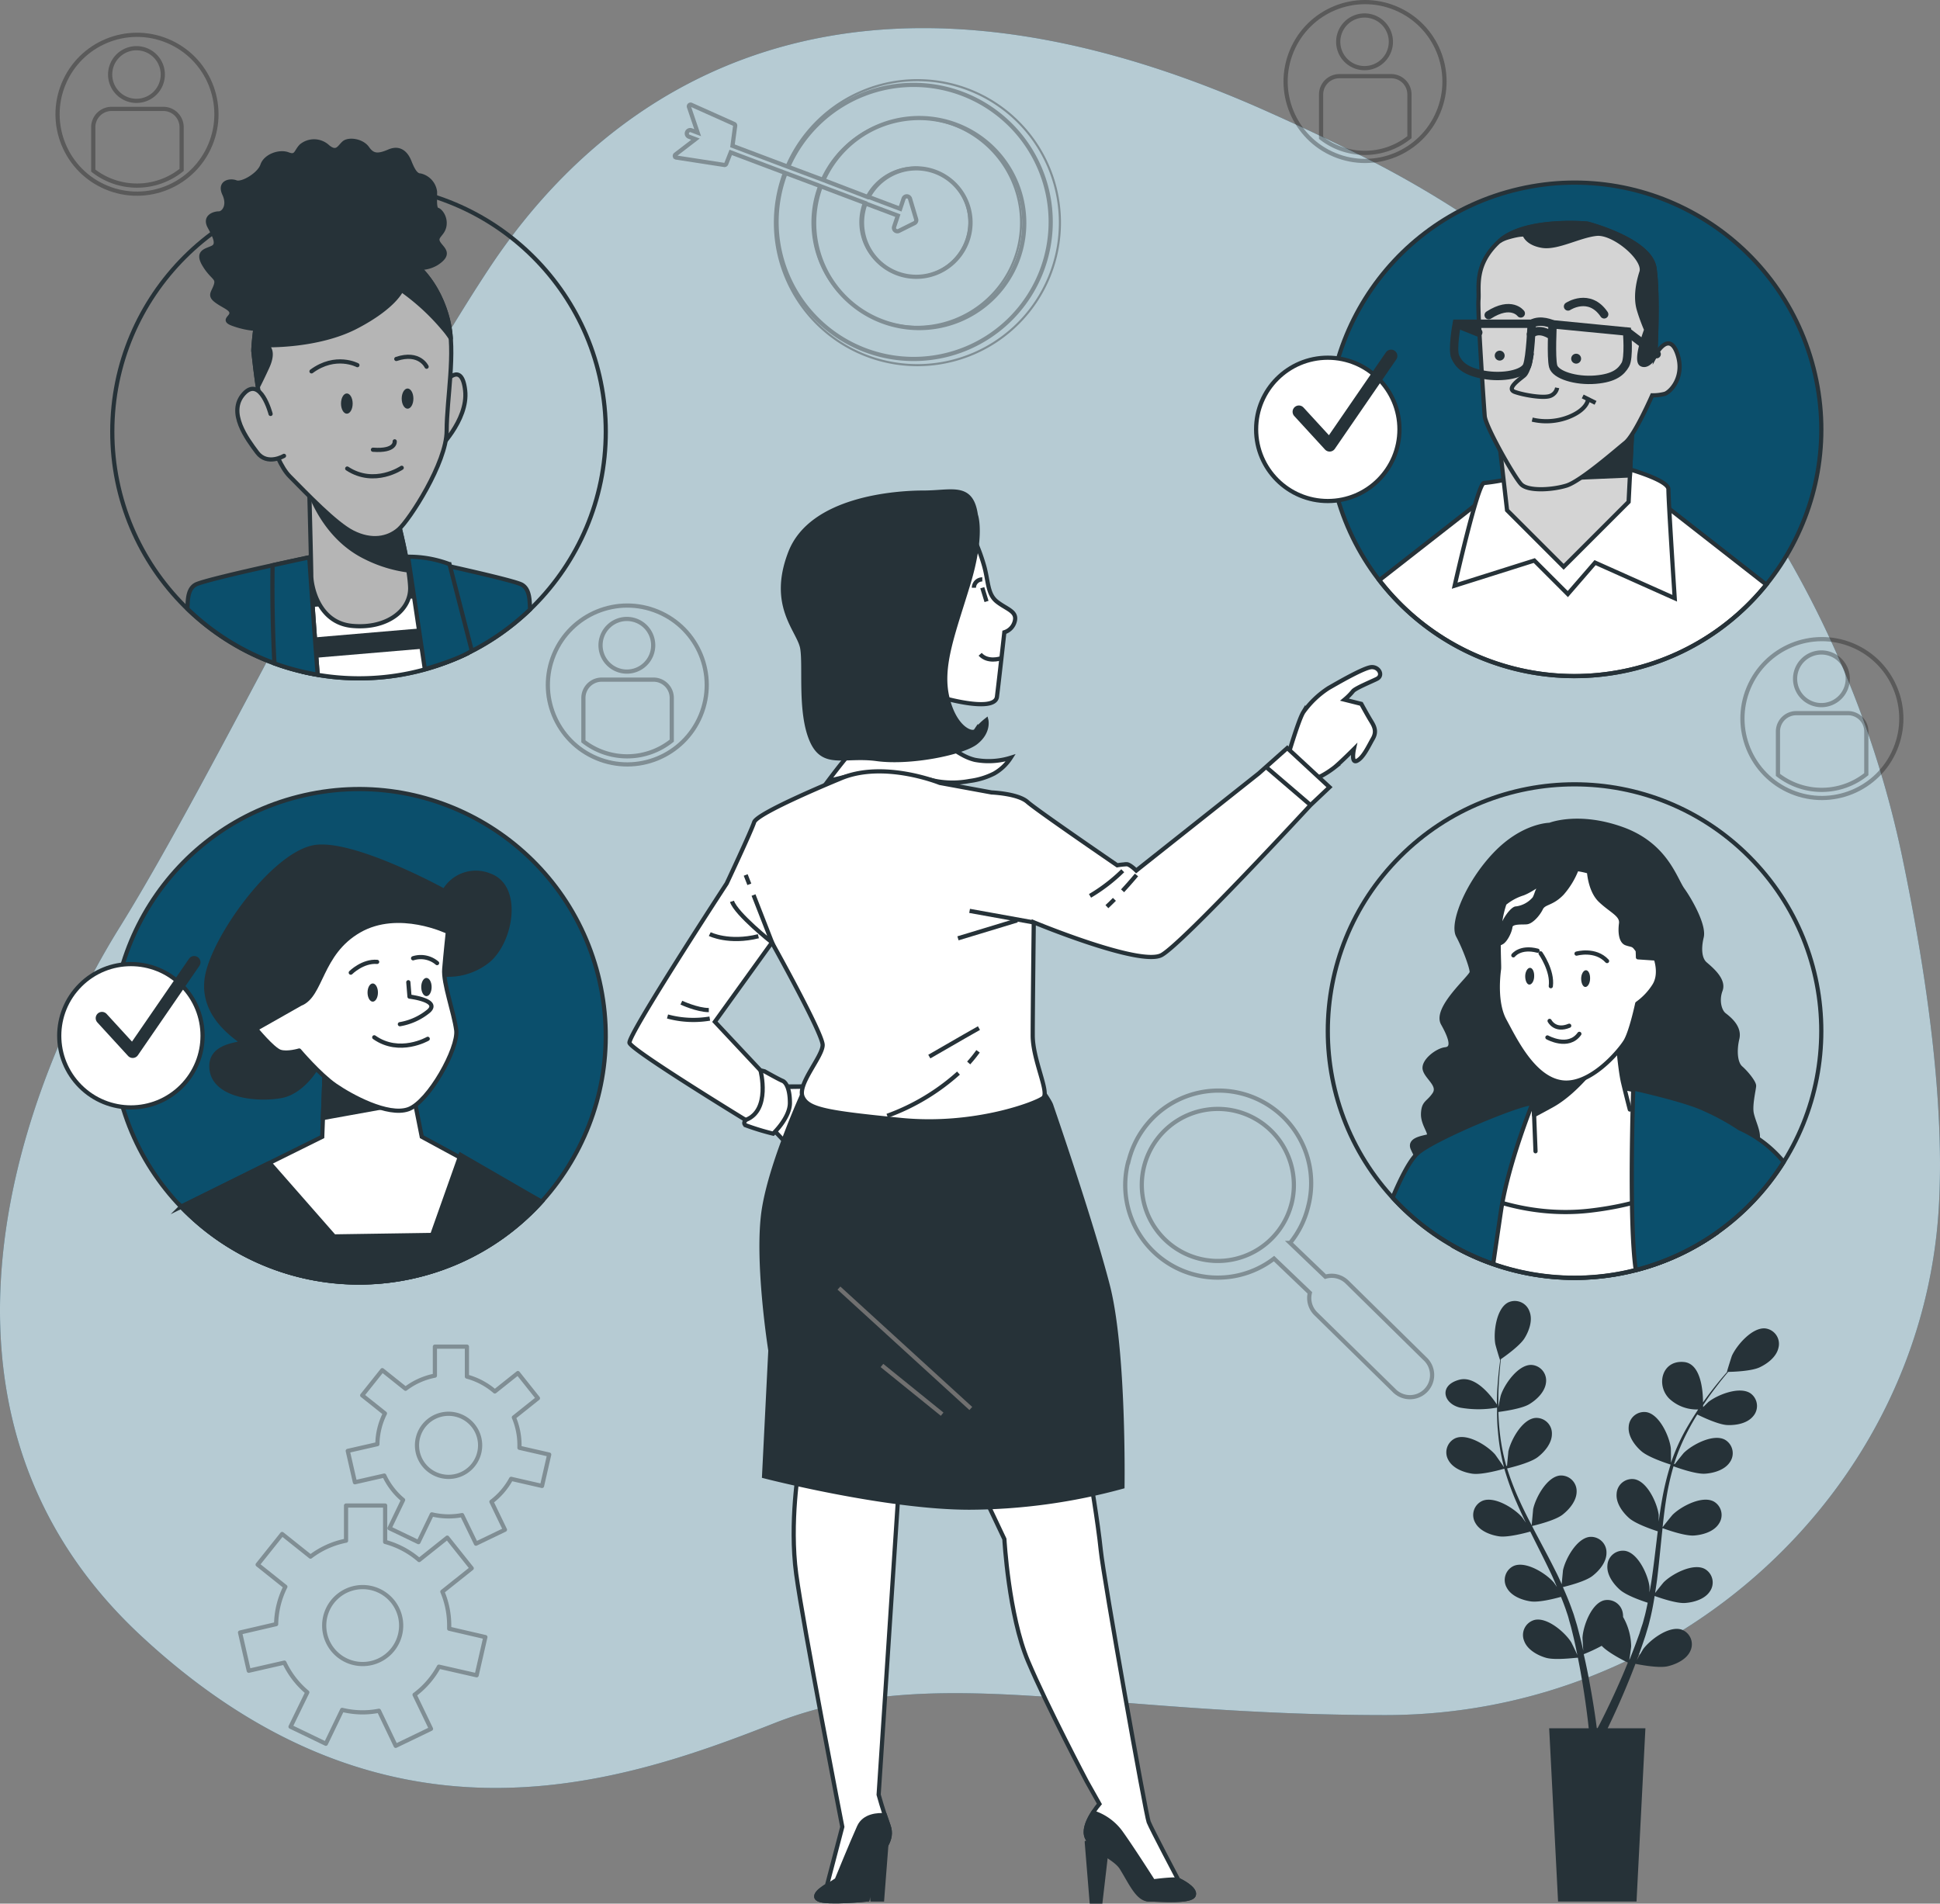 <?xml version="1.0" encoding="UTF-8" standalone="no"?>
<svg
   viewBox="0 0 462.853 454.256"
   version="1.1"
   id="svg292"
   sodipodi:docname="Selecting team-bro.svg"
   width="462.853"
   height="454.256"
   inkscape:version="1.1 (c68e22c387, 2021-05-23)"
   xmlns:inkscape="http://www.inkscape.org/namespaces/inkscape"
   xmlns:sodipodi="http://sodipodi.sourceforge.net/DTD/sodipodi-0.dtd"
   xmlns="http://www.w3.org/2000/svg"
   xmlns:svg="http://www.w3.org/2000/svg">
  <rect x="0" y="0" width="462.853" height="454.256" fill="#808080" stroke="none"/>
  <defs
     id="defs296" />
  <sodipodi:namedview
     id="namedview294"
     pagecolor="#ffffff"
     bordercolor="#666666"
     borderopacity="1.0"
     inkscape:pageshadow="2"
     inkscape:pageopacity="0.0"
     inkscape:pagecheckerboard="0"
     showgrid="false"
     inkscape:zoom="1.244"
     inkscape:cx="231.51125"
     inkscape:cy="231.51125"
     inkscape:window-width="1368"
     inkscape:window-height="850"
     inkscape:window-x="-6"
     inkscape:window-y="-6"
     inkscape:window-maximized="1"
     inkscape:current-layer="svg292" />
  <g
     id="freepik--background-simple--inject-2"
     transform="translate(-18.44,-18.744)">
    <path
       d="M 472.44,224 A 242.59,242.59 0 0 0 342.44,55.53 Q 331.86,50.29 320,45 C 221,1 164,39 135,83 106,127 70,203 47,240 c -23,37 -53,115 5,169 58,54 113,36 151,21 38,-15 76,-2 146,-2 70,0 128,-54 132,-121 1.46,-24.52 -2.7,-54.67 -8.56,-83 z"
       style="fill:#0b4f6c"
       id="path2" />
    <path
       d="M 472.44,224 A 242.59,242.59 0 0 0 342.44,55.53 Q 331.86,50.29 320,45 C 221,1 164,39 135,83 106,127 70,203 47,240 c -23,37 -53,115 5,169 58,54 113,36 151,21 38,-15 76,-2 146,-2 70,0 128,-54 132,-121 1.46,-24.52 -2.7,-54.67 -8.56,-83 z"
       style="opacity:0.7;fill:#ffffff"
       id="path4" />
  </g>
  <g
     id="freepik--Plant--inject-2"
     transform="translate(-18.44,-18.744)">
    <path
       d="m 439.66,335.74 c -3.12,-0.34 -6.82,3.93 -8,6.49 -0.1,0.22 -1.24,3.85 -1.18,3.85 h 0.06 c -0.59,0.67 -1.21,1.39 -1.88,2.2 -1.21,1.49 -2.56,3.18 -3.91,5.12 0,-3 -0.56,-9.27 -4.54,-9.65 -5.25,-0.5 -6.75,5.5 -3.5,8.75 a 9.57,9.57 0 0 0 6.89,2.57 c -1,1.51 -2,3.12 -3,4.87 a 47.78,47.78 0 0 0 -3.49,7.86 v 0.1 c 0,-0.92 0,-3.49 -0.05,-3.68 -0.36,-2.78 -2.69,-7.93 -5.77,-8.5 a 3.7,3.7 0 0 0 -4.27,3.49 c -0.19,2.2 1.41,4.41 3,5.8 1.76,1.57 6.64,3.09 7,3.21 a 65.66,65.66 0 0 0 -2.06,8.51 c -0.3,1.68 -0.55,3.38 -0.78,5.08 0,-0.79 0,-1.5 0,-1.6 -0.36,-2.77 -2.69,-7.92 -5.77,-8.49 a 3.69,3.69 0 0 0 -4.27,3.48 c -0.19,2.21 1.41,4.41 3,5.81 1.59,1.4 5.72,2.79 6.82,3.14 -0.09,0.65 -0.17,1.31 -0.25,2 -0.38,3.15 -0.74,6.29 -1.19,9.36 -0.15,1.08 -0.35,2.14 -0.54,3.2 0,-0.71 0,-1.3 0,-1.39 -0.36,-2.78 -2.68,-7.93 -5.77,-8.5 a 3.7,3.7 0 0 0 -4.27,3.49 c -0.18,2.21 1.42,4.41 3,5.8 1.58,1.39 5.32,2.66 6.62,3.08 -0.23,1.08 -0.45,2.17 -0.72,3.2 -0.21,0.71 -0.35,1.4 -0.59,2.09 -0.24,0.69 -0.45,1.38 -0.66,2.06 -0.48,1.3 -0.95,2.63 -1.44,3.88 -0.34,0.88 -0.67,1.7 -1,2.53 0.17,-1.07 0.46,-3.18 0.46,-3.36 a 14.5,14.5 0 0 0 -1.93,-7 4.57,4.57 0 0 0 -0.05,-0.82 3.71,3.71 0 0 0 -4.53,-3.14 c -3,0.81 -4.95,6.12 -5.1,8.91 0,0.17 0.1,2 0.19,3.1 -0.15,-0.66 -0.29,-1.3 -0.46,-2 -0.32,-1.34 -0.67,-2.67 -1.05,-4.1 l -0.63,-2.07 c -0.19,-0.7 -0.49,-1.41 -0.73,-2.12 -0.6,-1.64 -1.28,-3.27 -2,-4.89 1.17,-0.28 5.32,-1.34 7,-2.62 1.68,-1.28 3.42,-3.35 3.4,-5.57 a 3.7,3.7 0 0 0 -4,-3.79 c -3.12,0.34 -5.82,5.3 -6.38,8 0,0.17 -0.22,2.18 -0.3,3.29 -0.45,-1 -0.89,-2 -1.37,-2.92 -1.39,-2.81 -2.89,-5.6 -4.37,-8.4 -0.46,-0.85 -0.9,-1.71 -1.34,-2.57 0.42,-0.09 5.37,-1.24 7.24,-2.67 1.66,-1.28 3.41,-3.36 3.4,-5.57 a 3.72,3.72 0 0 0 -4,-3.8 c -3.11,0.34 -5.81,5.31 -6.38,8.05 0,0.2 -0.3,3.1 -0.33,3.84 -1,-1.89 -1.95,-3.78 -2.82,-5.69 a 66.76,66.76 0 0 1 -3.06,-7.89 c 0.2,-0.05 5.38,-1.23 7.29,-2.69 1.66,-1.27 3.42,-3.35 3.4,-5.57 a 3.7,3.7 0 0 0 -4,-3.79 c -3.12,0.34 -5.82,5.3 -6.39,8 0,0.18 -0.24,2.38 -0.31,3.44 h -0.18 a 48.11,48.11 0 0 1 -1.59,-8.36 c -0.17,-1.56 -0.25,-3.06 -0.3,-4.51 1,-0.13 5.49,-0.73 7.36,-1.85 1.87,-1.12 3.76,-3 4,-5.16 a 3.72,3.72 0 0 0 -3.56,-4.22 c -3.14,0 -6.37,4.63 -7.23,7.3 -0.05,0.14 -0.36,1.66 -0.58,2.78 0,-0.66 0,-1.34 0,-2 0,-2.37 0.16,-4.54 0.31,-6.46 0.09,-1.09 0.19,-2.08 0.3,-3 0.91,-0.62 4.53,-3.18 5.65,-5 1.12,-1.82 2,-4.36 1.16,-6.41 a 3.7,3.7 0 0 0 -5.1,-2.1 c -2.78,1.44 -3.52,7 -3.06,9.8 0,0.24 1.1,3.9 1.14,3.87 h 0.06 c -0.12,0.88 -0.25,1.83 -0.36,2.87 -0.19,1.92 -0.39,4.09 -0.44,6.47 0,0.44 0,0.89 0,1.34 -1.2,-1.84 -5,-7 -9,-5.91 -4.93,1.33 -3.79,5.69 0.19,6.64 a 25.1,25.1 0 0 0 8.84,0 c 0,1.79 0,3.68 0.21,5.63 a 47.87,47.87 0 0 0 1.43,8.48 0.29,0.29 0 0 0 0,0.1 c -0.5,-0.77 -2,-2.89 -2.08,-3 -1.83,-2.12 -6.61,-5.13 -9.49,-3.91 a 3.71,3.71 0 0 0 -1.65,5.27 c 1.07,1.94 3.62,2.9 5.69,3.2 2.33,0.34 7.24,-1.08 7.63,-1.2 a 63.77,63.77 0 0 0 3,8.24 c 0.67,1.56 1.4,3.12 2.15,4.66 -0.45,-0.65 -0.85,-1.23 -0.92,-1.31 -1.83,-2.12 -6.61,-5.13 -9.49,-3.9 a 3.7,3.7 0 0 0 -1.65,5.26 c 1.07,1.94 3.62,2.9 5.69,3.2 2.07,0.3 6.3,-0.82 7.41,-1.14 l 0.88,1.78 c 1.42,2.83 2.85,5.65 4.17,8.45 0.47,1 0.89,2 1.31,3 -0.39,-0.58 -0.73,-1.07 -0.79,-1.13 -1.83,-2.12 -6.62,-5.13 -9.5,-3.91 a 3.7,3.7 0 0 0 -1.64,5.27 c 1.06,1.94 3.61,2.9 5.68,3.2 2.07,0.3 5.9,-0.72 7.22,-1.08 0.4,1 0.81,2.05 1.16,3.06 0.22,0.7 0.48,1.36 0.66,2.07 0.18,0.71 0.39,1.4 0.58,2.09 0.33,1.33 0.67,2.71 0.95,4 0.2,0.91 0.37,1.78 0.55,2.66 -0.45,-1 -1.37,-2.91 -1.47,-3.06 -1.49,-2.37 -5.76,-6.07 -8.79,-5.3 a 3.72,3.72 0 0 0 -2.43,5 c 0.76,2.08 3.14,3.41 5.14,4 2.2,0.67 7.07,0 7.68,0 0.29,1.46 0.56,2.88 0.79,4.22 0.82,4.65 1.33,8.56 1.65,11.29 0.05,0.49 0.1,0.92 0.14,1.33 h -9.43 l 2.12,41.34 h 18.72 l 2.12,-41.34 H 402 l 0.2,-0.4 c 1.2,-2.51 2.88,-6.12 4.68,-10.54 0.58,-1.39 1.16,-2.89 1.75,-4.44 0.59,0.12 5.41,1.1 7.66,0.59 2,-0.46 4.5,-1.61 5.42,-3.62 a 3.72,3.72 0 0 0 -2.05,-5.13 c -3,-1 -7.5,2.38 -9.17,4.63 -0.09,0.13 -1,1.69 -1.55,2.68 0.24,-0.63 0.47,-1.24 0.71,-1.9 0.47,-1.29 0.91,-2.59 1.38,-4 0.21,-0.69 0.41,-1.38 0.62,-2.08 0.21,-0.7 0.37,-1.44 0.56,-2.17 0.4,-1.69 0.73,-3.43 1,-5.19 1.13,0.41 5.18,1.82 7.27,1.67 2.09,-0.15 4.7,-0.91 5.91,-2.76 a 3.71,3.71 0 0 0 -1.25,-5.38 c -2.78,-1.44 -7.78,1.21 -9.76,3.19 -0.12,0.12 -1.39,1.69 -2.06,2.57 0.16,-1.05 0.33,-2.11 0.47,-3.19 0.38,-3.1 0.68,-6.26 1,-9.41 l 0.3,-2.88 c 0.4,0.15 5.17,1.92 7.52,1.76 2.08,-0.15 4.7,-0.91 5.9,-2.77 a 3.7,3.7 0 0 0 -1.24,-5.37 c -2.79,-1.44 -7.78,1.21 -9.76,3.18 -0.15,0.15 -2,2.42 -2.4,3 0.22,-2.11 0.47,-4.22 0.79,-6.29 a 63.42,63.42 0 0 1 1.81,-8.27 c 0.18,0.07 5.15,1.94 7.55,1.77 2.09,-0.14 4.7,-0.91 5.91,-2.76 a 3.71,3.71 0 0 0 -1.25,-5.38 c -2.78,-1.43 -7.77,1.21 -9.76,3.19 -0.13,0.13 -1.51,1.85 -2.15,2.69 l -0.16,-0.08 a 47.28,47.28 0 0 1 3.29,-7.86 c 0.71,-1.39 1.47,-2.69 2.24,-3.93 0.89,0.45 5,2.43 7.15,2.52 2.15,0.09 4.77,-0.39 6.18,-2.1 a 3.71,3.71 0 0 0 -0.65,-5.48 c -2.61,-1.73 -7.86,0.35 -10.05,2.09 l -1.23,1.21 c 0,-0.13 0,-0.28 0,-0.46 l 0.27,-0.4 c 1.31,-2 2.63,-3.7 3.81,-5.22 0.68,-0.86 1.31,-1.62 1.91,-2.33 1.1,0 5.53,-0.16 7.47,-1.07 1.94,-0.91 4.06,-2.54 4.52,-4.71 a 3.71,3.71 0 0 0 -3.1,-4.58 z m -34.5,83.7 c -1.88,4.33 -3.61,7.87 -4.86,10.33 l -0.69,1.33 h -0.2 c -0.07,-0.48 -0.13,-1 -0.21,-1.59 -0.38,-2.76 -1,-6.69 -1.91,-11.37 -0.29,-1.48 -0.63,-3.06 -1,-4.67 a 40.09,40.09 0 0 0 4.29,-2 c 1.6,1.73 5.71,3.76 6.24,4 -0.56,1.39 -1.11,2.72 -1.66,3.97 z m 19.06,-64.39 -0.24,0.24 0.15,-0.23 z"
       style="fill:#263238"
       id="path7" />
  </g>
  <g
     id="freepik--Graphics--inject-2"
     transform="translate(-18.44,-18.744)">
    <path
       d="m 287.59,296.07 a 22.08,22.08 0 0 0 34.81,23 l 8.55,8.18 a 5.25,5.25 0 0 0 1.44,5 L 351,350.5 a 5.29,5.29 0 1 0 7.37,-7.58 l -18.56,-18.27 a 5.27,5.27 0 0 0 -5.15,-1.26 l -8.41,-8.06 a 21.81,21.81 0 0 0 4.24,-8.45 22.1,22.1 0 1 0 -42.85,-10.81 z m 39,9.84 a 18.14,18.14 0 1 1 -13.15,-22 18.17,18.17 0 0 1 13.16,22 z"
       style="opacity:0.3;fill:none;stroke:#000000;stroke-miterlimit:10"
       id="path10" />
    <g
       style="opacity:0.3"
       id="g28">
      <path
         d="m 206.49,58.53 a 32.7,32.7 0 1 1 -0.62,1.51"
         style="fill:none;stroke:#000000;stroke-miterlimit:10"
         id="path12" />
      <path
         d="M 206.11,58.39 A 34,34 0 1 1 205.5,59.9"
         style="fill:none;stroke:#000000;stroke-width:0.5px;stroke-miterlimit:10"
         id="path14" />
      <path
         d="m 214.89,61.7 a 25.06,25.06 0 1 1 -0.62,1.51"
         style="fill:none;stroke:#000000;stroke-miterlimit:10"
         id="path16" />
      <path
         d="m 214.52,61.56 a 24.88,24.88 0 1 1 -2.23,10.3 24.51,24.51 0 0 1 1.61,-8.8"
         style="fill:none;stroke:#000000;stroke-width:0.5px;stroke-miterlimit:10"
         id="path18" />
      <path
         d="m 225.62,65.79 a 12.94,12.94 0 1 1 -0.67,1.48 V 67.2"
         style="fill:none;stroke:#000000;stroke-miterlimit:10"
         id="path20" />
      <path
         d="m 225.1,65.92 0.15,-0.31 v 0 a 13,13 0 1 1 -0.68,1.49"
         style="fill:none;stroke:#000000;stroke-width:0.5px;stroke-miterlimit:10"
         id="path22" />
      <path
         d="m 225.84,65.83 h -0.11 -0.1 l -0.37,-0.15 v 0 l -10.37,-3.98 -0.37,-0.14 -8,-3 -0.38,-0.14 -12.94,-4.88 0.64,-4.78 a 0.42,0.42 0 0 0 -0.24,-0.43 l -10.23,-4.58 a 0.41,0.41 0 0 0 -0.56,0.5 l 2.08,6.15 -1.53,-0.58 a 0.82,0.82 0 0 0 -0.58,1.53 l 1.59,0.6 -4.77,3.67 a 0.42,0.42 0 0 0 -0.15,0.43 0.4,0.4 0 0 0 0.34,0.29 l 11.47,1.77 h 0.05 a 0.42,0.42 0 0 0 0.39,-0.26 l 1.08,-2.74 12.72,4.79 0.37,0.14 8,3 0.37,0.15 10.31,3.89 0.38,0.14 0.3,0.12"
         style="fill:none;stroke:#000000;stroke-miterlimit:10"
         id="path24" />
      <path
         d="m 225.62,65.79 h 0.11 0.11 l 7.37,2.78 0.81,-2.43 a 0.81,0.81 0 0 1 0.77,-0.55 v 0 a 0.81,0.81 0 0 1 0.77,0.58 L 237,71 a 0.8,0.8 0 0 1 -0.41,1 l -3.69,1.84 a 0.8,0.8 0 0 1 -0.36,0.09 0.82,0.82 0 0 1 -0.78,-1.07 l 0.89,-2.66 -7.43,-2.8 a 0.77,0.77 0 0 1 -0.27,-0.19"
         style="fill:none;stroke:#000000;stroke-miterlimit:10"
         id="path26" />
    </g>
    <path
       d="m 123.16,416.45 9,2.05 2.08,-9.11 -8.63,-2 c 0,-0.26 0,-0.51 0,-0.77 a 20.66,20.66 0 0 0 -1.63,-8.07 l 7,-5.58 -5.83,-7.31 -6.7,5.34 a 20.5,20.5 0 0 0 -8.12,-4.32 V 378 H 101 v 8.38 a 20.57,20.57 0 0 0 -8.48,3.81 l -6.77,-5.4 -5.84,7.31 6.61,5.28 a 20.69,20.69 0 0 0 -2.2,8.92 l -8.61,2 2.08,9.12 8.5,-1.94 a 20.67,20.67 0 0 0 5.47,7.09 l -4,8.21 8.42,4.06 3.89,-8.08 a 21,21 0 0 0 4.85,0.59 20.38,20.38 0 0 0 3.93,-0.38 l 4,8.37 8.42,-4.06 -3.92,-8.13 a 20.66,20.66 0 0 0 5.81,-6.7 z m -27.37,-9.8 a 9.18,9.18 0 1 1 9.17,9.17 9.17,9.17 0 0 1 -9.17,-9.17 z"
       style="opacity:0.3;fill:none;stroke:#000000;stroke-linecap:round;stroke-linejoin:round"
       id="path30" />
    <path
       d="m 140.39,371.63 7.37,1.69 1.71,-7.48 -7.09,-1.62 c 0,-0.21 0,-0.42 0,-0.63 a 17,17 0 0 0 -1.34,-6.62 l 5.74,-4.58 -4.78,-6 -5.5,4.38 a 17,17 0 0 0 -6.66,-3.54 v -7.15 H 122.2 V 347 a 16.82,16.82 0 0 0 -7,3.13 l -5.55,-4.43 -4.79,6 5.42,4.32 a 16.84,16.84 0 0 0 -1.8,7.33 l -7.07,1.61 1.71,7.48 7,-1.59 a 16.78,16.78 0 0 0 4.49,5.82 l -3.24,6.74 6.91,3.32 3.19,-6.62 a 17.41,17.41 0 0 0 4,0.48 17.07,17.07 0 0 0 3.22,-0.31 l 3.31,6.82 6.91,-3.33 -3.22,-6.68 a 17,17 0 0 0 4.7,-5.46 z m -22.46,-8 a 7.53,7.53 0 1 1 7.53,7.53 7.53,7.53 0 0 1 -7.53,-7.57 z"
       style="opacity:0.3;fill:none;stroke:#000000;stroke-linecap:round;stroke-linejoin:round"
       id="path32" />
    <g
       style="opacity:0.3"
       id="g40">
      <circle
         cx="51.13"
         cy="46"
         r="18.95"
         transform="rotate(-67.5,51.132,46.006)"
         style="fill:none;stroke:#000000;stroke-miterlimit:10"
         id="circle34" />
      <path
         d="M 57.41,44.73 H 45.06 a 4.37,4.37 0 0 0 -4.37,4.36 v 10.36 a 17,17 0 0 0 21.08,-0.16 v -10.2 a 4.36,4.36 0 0 0 -4.36,-4.36 z"
         style="fill:none;stroke:#000000;stroke-miterlimit:10"
         id="path36" />
      <path
         d="M 51,42.81 A 6.28,6.28 0 1 0 44.72,36.53 6.28,6.28 0 0 0 51,42.81 Z"
         style="fill:none;stroke:#000000;stroke-miterlimit:10"
         id="path38" />
    </g>
    <g
       style="opacity:0.3"
       id="g48">
      <circle
         cx="168.11"
         cy="182.19"
         r="18.95"
         transform="rotate(-67.36,168.111,182.198)"
         style="fill:none;stroke:#000000;stroke-miterlimit:10"
         id="circle42" />
      <path
         d="M 174.39,180.92 H 162 a 4.37,4.37 0 0 0 -4.37,4.36 v 10.36 a 17,17 0 0 0 21.08,-0.16 v -10.2 a 4.36,4.36 0 0 0 -4.32,-4.36 z"
         style="fill:none;stroke:#000000;stroke-miterlimit:10"
         id="path44" />
      <path
         d="M 168,179 A 6.28,6.28 0 1 0 161.72,172.72 6.28,6.28 0 0 0 168,179 Z"
         style="fill:none;stroke:#000000;stroke-miterlimit:10"
         id="path46" />
    </g>
    <g
       style="opacity:0.3"
       id="g56">
      <circle
         cx="453.11"
         cy="190.19"
         r="18.95"
         transform="rotate(-67.36,453.125,190.196)"
         style="fill:none;stroke:#000000;stroke-miterlimit:10"
         id="circle50" />
      <path
         d="M 459.39,188.92 H 447 a 4.37,4.37 0 0 0 -4.37,4.36 v 10.36 a 17,17 0 0 0 21.08,-0.16 v -10.2 a 4.36,4.36 0 0 0 -4.32,-4.36 z"
         style="fill:none;stroke:#000000;stroke-miterlimit:10"
         id="path52" />
      <path
         d="M 453,187 A 6.28,6.28 0 1 0 446.72,180.72 6.28,6.28 0 0 0 453,187 Z"
         style="fill:none;stroke:#000000;stroke-miterlimit:10"
         id="path54" />
    </g>
    <g
       style="opacity:0.3"
       id="g64">
      <circle
         cx="344.11"
         cy="38.19"
         r="18.95"
         transform="rotate(-67.36,344.12,38.187)"
         style="fill:none;stroke:#000000;stroke-miterlimit:10"
         id="circle58" />
      <path
         d="M 350.39,36.92 H 338 a 4.37,4.37 0 0 0 -4.37,4.36 v 10.36 a 17,17 0 0 0 21.08,-0.16 v -10.2 a 4.36,4.36 0 0 0 -4.32,-4.36 z"
         style="fill:none;stroke:#000000;stroke-miterlimit:10"
         id="path60" />
      <path
         d="M 344,35 A 6.28,6.28 0 1 0 337.72,28.72 6.28,6.28 0 0 0 344,35 Z"
         style="fill:none;stroke:#000000;stroke-miterlimit:10"
         id="path62" />
    </g>
  </g>
  <g
     id="freepik--character-5--inject-2"
     transform="translate(-18.44,-18.744)">
    <path
       d="m 388.19,215.57 c 0,0 -6.39,0 -13.06,7 -6.67,7 -10.38,16.54 -8.83,19.43 1.55,2.89 3.32,7.64 3.27,8.75 -0.05,1.11 -8.95,8.54 -6.87,12.24 2.08,3.7 2.54,5.94 0.59,6.14 -1.95,0.2 -5.4,2.84 -4.92,4.81 0.48,1.97 3.75,3.76 2.27,5.93 -1.48,2.17 -2.57,1.84 -2.68,4.62 -0.11,2.78 2.44,5.12 1,5.47 -1.44,0.35 -4.27,0.79 -3.51,2.77 a 25.64,25.64 0 0 0 2.6,4.55 c 0,0 9.83,11.5 30.83,14.83 21,3.33 42,-14.19 45.14,-16.84 3.14,-2.65 3.75,-3.47 3.82,-5.13 0.07,-1.66 -1,-3.66 -1.45,-5.62 -0.45,-1.96 0.51,-5.82 0.54,-6.65 0.03,-0.83 -1.82,-3.13 -3.16,-4.3 -1.34,-1.17 -1.5,-4.23 -0.84,-7 0.66,-2.77 -2,-4.81 -3.11,-5.68 -1.11,-0.87 -1.81,-3.41 -0.88,-5.88 0.93,-2.47 -2.3,-5.09 -3.65,-6.26 -1.35,-1.17 -1.52,-3.67 -0.86,-6.42 0.66,-2.75 -2.71,-8.73 -4.55,-11.3 -1.84,-2.57 -4,-10.73 -14.45,-14.47 -10.45,-3.74 -17.24,-0.99 -17.24,-0.99 z"
       style="fill:#263238;stroke:#263238;stroke-linecap:round;stroke-linejoin:round"
       id="path67" />
    <path
       d="m 365,316 a 58.86,58.86 0 0 0 63.22,-3.24 c 0,-5.29 0.05,-9.74 0,-11.65 -0.24,-6.11 -1.91,-14.83 -4.11,-16.61 -2.2,-1.78 -6.78,-3.19 -13.51,-5.06 -6.73,-1.87 -16.87,-2.53 -16.87,-2.53 0,0 -12,6.86 -20.12,9.58 -8.12,2.72 -8.5,20.83 -8.32,25.35 A 40.05,40.05 0 0 1 365,316 Z"
       style="fill:#ffffff;stroke:#263238;stroke-linecap:round;stroke-linejoin:round"
       id="path69" />
    <path
       d="m 365,316 a 58.86,58.86 0 0 0 63.22,-3.24 c 0,-5.29 0.05,-9.74 0,-11.65 -0.12,-3.09 -0.41,-1.86 -1.15,-5.05 -3.86,3.63 -12.43,9.62 -29.28,11.57 -15.37,1.78 -28,-4 -31.91,-6.46 A 65.28,65.28 0 0 0 365.29,311.84 40.05,40.05 0 0 1 365,316 Z"
       style="fill:#ffffff;stroke:#263238;stroke-linecap:round;stroke-linejoin:round"
       id="path71" />
    <path
       d="m 384.79,293.46 -0.5,-12.76 c -0.24,-6.11 -1.15,-8.73 -1.15,-8.73 a 34.26,34.26 0 0 0 8.58,1.52 c 4.27,0.1 10.66,-6.54 11.15,-7.63 0.49,-1.09 1.21,-3 1.21,-3 0,0 0.68,10.35 1.63,14.31 0.95,3.96 1.58,6.33 1.58,6.33"
       style="fill:#ffffff;stroke:#263238;stroke-linecap:round;stroke-miterlimit:10"
       id="path73" />
    <path
       d="m 388.69,282.54 c 6.48,-3.57 12.07,-11.82 12.07,-11.82 l 0.37,-2.79 c -2.3,2.32 -6.39,5.63 -9.41,5.56 a 34.26,34.26 0 0 1 -8.58,-1.52 c 0,0 0.91,2.62 1.15,8.73 0,1.38 0.11,2.78 0.16,4.13 1.05,-0.55 2.42,-1.29 4.24,-2.29 z"
       style="fill:#263238;stroke:#263238;stroke-linecap:round;stroke-linejoin:round"
       id="path75" />
    <path
       d="m 413.48,247.47 -4.25,-0.29 c 0,0 0,-0.62 -0.06,-1.63 l -0.45,-0.59 c -0.69,-0.89 -1,-0.67 -2.27,-1.11 -1.27,-0.44 -1.53,-2.61 -1.25,-4.72 0.28,-2.11 -2.29,-3 -4.91,-5.49 -2.14,-2 -2.64,-5.66 -2.74,-6.91 a 18.52,18.52 0 0 0 -2.93,-0.62 19.3,19.3 0 0 1 -3.48,5.78 c -2.5,2.62 -4.31,2.11 -5.05,3.62 -0.74,1.51 -2.3,3.18 -3.39,3.3 -1.09,0.12 -3.73,-0.22 -3.9,1.09 -0.17,1.31 -1.25,3.33 -2.11,3.75 L 376,244 c 0,3 0.15,5.52 0.08,6 -0.14,1.06 -1.05,7.91 1.32,12.25 2.37,4.34 6.78,13.75 13.6,14.75 6.82,1 13.88,-7.55 15.25,-9.78 1.37,-2.23 2.81,-9 2.81,-9 a 15.38,15.38 0 0 0 4.06,-4.29 c 1.75,-2.78 0.36,-6.46 0.36,-6.46 z"
       style="fill:#ffffff;stroke:#263238;stroke-linecap:round;stroke-linejoin:round"
       id="path77" />
    <path
       d="m 376.88,240.19 c 0.25,-1.85 2.51,-4.77 3.31,-4.66 a 6.86,6.86 0 0 0 4.34,-2.38 c 0.7,-1.24 0.61,-2.6 2,-3 1.39,-0.4 1.63,-2.2 1.63,-2.2 0,0 -4.18,3.2 -6.43,4 a 12.92,12.92 0 0 0 -4.34,2.37 24.62,24.62 0 0 0 -1.27,7.07 1.49,1.49 0 0 0 0.76,-1.2 z"
       style="fill:#ffffff;stroke:#263238;stroke-linecap:round;stroke-linejoin:round"
       id="path79" />
    <path
       d="m 388.15,262.35 c 0,0 1.27,2.58 4.68,1.16"
       style="fill:none;stroke:#263238;stroke-linecap:round;stroke-linejoin:round"
       id="path81" />
    <path
       d="m 387.63,266.3 c 0,0 5,2.82 7.62,-0.86"
       style="fill:none;stroke:#263238;stroke-linecap:round;stroke-linejoin:round"
       id="path83" />
    <path
       d="m 384.47,251.69 c 0,1.1 -0.55,2 -1.14,2 -0.59,0 -1,-0.93 -1,-2 0,-1.07 0.55,-2 1.14,-2 0.59,0 1.04,0.9 1,2 z"
       style="fill:#263238"
       id="path85" />
    <path
       d="m 397.81,252.26 c 0,1.1 -0.55,2 -1.13,2 -0.58,0 -1,-0.93 -1,-2 0,-1.07 0.55,-2 1.14,-2 0.59,0 1.03,0.9 0.99,2 z"
       style="fill:#263238"
       id="path87" />
    <path
       d="m 379.5,246.71 c 0,0 1.64,-2.2 5.78,-1.11"
       style="fill:none;stroke:#263238;stroke-linecap:round;stroke-linejoin:round"
       id="path89" />
    <path
       d="m 394.58,246.3 c 0,0 4.47,-1.28 7.28,1.77"
       style="fill:none;stroke:#263238;stroke-linecap:round;stroke-linejoin:round"
       id="path91" />
    <path
       d="m 386,246.23 c 0,0 2.93,4.15 2.44,7.84"
       style="fill:none;stroke:#263238;stroke-linecap:round;stroke-linejoin:round"
       id="path93" />
    <path
       d="m 374.69,320.35 c 0.67,-4.56 1.33,-9.08 1.87,-12.72 1.69,-11.25 7.51,-25.59 7.51,-25.59 -2.14,-0.44 -22.84,8.09 -27.22,11.72 -1.91,1.59 -4.12,5.91 -6.16,10.76 a 58.93,58.93 0 0 0 24,15.83 z"
       style="fill:#0b4f6c;stroke:#263238;stroke-linecap:round;stroke-linejoin:round"
       id="path95" />
    <path
       d="m 444,296 a 28.89,28.89 0 0 0 -10.51,-8 56.59,56.59 0 0 0 -8.38,-4.59 c -4.61,-2.22 -17,-4.93 -17,-4.93 0,0 -1.11,31.75 0.61,43.35 A 58.92,58.92 0 0 0 444,296 Z"
       style="fill:#0b4f6c;stroke:#263238;stroke-linecap:round;stroke-linejoin:round"
       id="path97" />
    <circle
       cx="394.1"
       cy="264.77"
       r="58.87"
       transform="rotate(-45,394.101,264.768)"
       style="fill:none;stroke:#263238;stroke-miterlimit:10"
       id="circle99" />
  </g>
  <g
     id="freepik--character-4--inject-2"
     transform="translate(-18.44,-18.744)">
    <circle
       cx="394.1"
       cy="121.2"
       r="58.87"
       transform="rotate(-12.95,394.096,121.211)"
       style="fill:#0b4f6c"
       id="circle102" />
    <path
       d="m 394.1,180.07 a 58.78,58.78 0 0 0 45.75,-21.83 L 416.5,140 l -17,-4.83 v -0.67 l -4.25,0.33 -4.25,-0.33 v 0.67 l -17,1.33 -26.48,20.69 a 58.78,58.78 0 0 0 46.58,22.88 z"
       style="fill:#ffffff;stroke:#263238;stroke-miterlimit:10"
       id="path104" />
    <path
       d="m 378.5,133 a 48.4,48.4 0 0 1 -6,1 c -1.5,0 -7,24.5 -7,24.5 l 19,-6 8,8 6.5,-7.5 19,8.5 c 0,0 -1.5,-23 -1.5,-26 0,-3 -17.5,-7 -17.5,-7 z"
       style="fill:#ffffff;stroke:#263238;stroke-miterlimit:10"
       id="path106" />
    <polygon
       points="391.5,154 407,138.5 408,118.5 376,123 378,140.5 "
       style="fill:#d4d4d4;stroke:#263238;stroke-miterlimit:10"
       id="polygon108" />
    <polygon
       points="406.23,118.75 386.25,133.1 407.31,132.2 408,118.5 "
       style="fill:#263238;stroke:#263238;stroke-miterlimit:10"
       id="polygon110" />
    <path
       d="m 397.17,72.1 c 0,0 15,3.85 16,10.61 1,6.76 0.2,20.83 0.2,20.83 0,0 3.21,-6.07 5.21,-0.48 2,5.59 -1.66,9.27 -2.95,9.66 a 11.2,11.2 0 0 1 -3,0.36 c 0,0 -4.14,9.46 -6.4,11.29 -2.26,1.83 -10.71,9.22 -14.06,10.25 -3.35,1.03 -9.17,1.41 -10.83,-0.34 -1.66,-1.75 -8.47,-13.76 -8.67,-16.24 -0.2,-2.48 -1.73,-24.87 -1.49,-27.77 0.24,-2.9 -1.17,-8.39 5,-14 6.17,-5.61 20.99,-4.17 20.99,-4.17 z"
       style="fill:#d4d4d4;stroke:#263238;stroke-miterlimit:10"
       id="path112" />
    <path
       d="m 376.17,76.31 c 6.19,-5.57 21,-4.21 21,-4.21 0,0 15,3.85 16,10.61 1,6.76 0.2,20.83 0.2,20.83 0,0 -1.61,3 -3.3,2.14 -1.69,-0.86 1.13,-8.25 1.13,-8.25 0,0 -1,-2.24 -1.76,-4.82 -0.76,-2.58 -0.38,-5.81 0.63,-8.94 1.01,-3.13 -6.6,-9.54 -10.71,-9.13 -4.11,0.41 -9.36,3.46 -12.98,2.86 -3.62,-0.6 -4.2,-2.66 -4.2,-2.66 0,0 -0.94,-0.28 -4.29,0.76 a 7.35,7.35 0 0 0 -1.77,0.85 z"
       style="fill:#263238;stroke:#263238;stroke-miterlimit:10"
       id="path114" />
    <path
       d="m 388.87,96.13 17.76,1.73 c 0,0 0.54,6.28 -0.42,7.92 -0.96,1.64 -2.51,3.18 -7.15,3.56 -4.64,0.38 -9.51,-1.12 -10.06,-3.2 -0.55,-2.08 -0.13,-10.01 -0.13,-10.01 z"
       style="fill:none;stroke:#263238;stroke-width:2px;stroke-linecap:round;stroke-miterlimit:10"
       id="path116" />
    <path
       d="M 383.88,96 H 366 c 0,0 -1.15,6.19 -0.35,7.93 0.8,1.74 2.19,3.4 6.77,4.24 4.58,0.84 9.58,-0.17 10.36,-2.17 0.78,-2 1.1,-10 1.1,-10 z"
       style="fill:none;stroke:#263238;stroke-width:2px;stroke-linecap:round;stroke-miterlimit:10"
       id="path118" />
    <path
       d="m 388.87,96.13 c 0,0 -2.88,-1.35 -5,-0.11"
       style="fill:none;stroke:#263238;stroke-width:2px;stroke-linecap:round;stroke-miterlimit:10"
       id="path120" />
    <path
       d="m 388.59,98.79 c 0,0 -2.85,-2.1 -4.89,-0.31"
       style="fill:none;stroke:#263238;stroke-width:2px;stroke-linecap:round;stroke-miterlimit:10"
       id="path122" />
    <line
       x1="406.63"
       y1="97.86"
       x2="413.69"
       y2="103.25"
       style="fill:none;stroke:#263238;stroke-width:2px;stroke-linecap:round;stroke-miterlimit:10"
       id="line124" />
    <line
       x1="366.04"
       y1="96.02"
       x2="371.13"
       y2="98.07"
       style="fill:none;stroke:#263238;stroke-width:2px;stroke-linecap:round;stroke-miterlimit:10"
       id="line126" />
    <path
       d="m 393.34,104.62 a 1.18,1.18 0 1 0 2.25,-0.7 1.18,1.18 0 0 0 -2.25,0.7 z"
       style="fill:#263238"
       id="path128" />
    <path
       d="m 375.1,103.89 a 1.18,1.18 0 1 0 2.25,-0.7 1.18,1.18 0 0 0 -2.25,0.7 z"
       style="fill:#263238"
       id="path130" />
    <path
       d="m 392.55,91.87 c 0,0 5.06,-3.37 8.62,1.88"
       style="fill:none;stroke:#263238;stroke-width:2px;stroke-linecap:round;stroke-miterlimit:10"
       id="path132" />
    <path
       d="m 381.27,93.53 c 0,0 -2.24,-3.07 -7.65,0.41"
       style="fill:none;stroke:#263238;stroke-width:2px;stroke-linecap:round;stroke-miterlimit:10"
       id="path134" />
    <path
       d="m 383.91,103 c 0,0 -0.61,4.34 -1.85,5.37 -1.24,1.03 -4.34,3.15 -2.17,3.91 2.17,0.76 6.55,1.48 8.21,1 a 2.57,2.57 0 0 0 1.85,-2"
       style="fill:none;stroke:#263238;stroke-miterlimit:10"
       id="path136" />
    <path
       d="m 384,118.87 a 14.67,14.67 0 0 0 8.64,-0.59 c 4.5,-1.77 4.68,-4.16 4.68,-4.16"
       style="fill:none;stroke:#263238;stroke-miterlimit:10"
       id="path138" />
    <line
       x1="396.05"
       y1="113.35"
       x2="399.11"
       y2="114.87"
       style="fill:none;stroke:#263238;stroke-miterlimit:10"
       id="line140" />
    <circle
       cx="394.1"
       cy="121.2"
       r="58.87"
       transform="rotate(-12.95,394.096,121.211)"
       style="fill:none;stroke:#263238;stroke-miterlimit:10"
       id="circle142" />
  </g>
  <g
     id="freepik--character-3--inject-2"
     transform="translate(-18.44,-18.744)">
    <circle
       cx="104.1"
       cy="265.9"
       r="58.87"
       transform="rotate(-12.76,104.138,266.005)"
       style="fill:#0b4f6c"
       id="circle145" />
    <path
       d="m 104.1,324.77 a 58.67,58.67 0 0 0 43.53,-19.27 l -28.56,-15.5 -2.83,-14.18 -20.21,-5 -0.71,19.18 -33.65,16.68 a 58.66,58.66 0 0 0 42.43,18.09 z"
       style="fill:#ffffff;stroke:#263238;stroke-miterlimit:10"
       id="path147" />
    <polygon
       points="108.89,274.04 96.03,270.88 95.48,285.53 113.75,282.23 "
       style="fill:#263238;stroke:#263238;stroke-miterlimit:10"
       id="polygon149" />
    <path
       d="m 124.45,231.33 c 0,0 -20.53,-11.33 -30.27,-10.53 -9.74,0.8 -24.47,21.06 -26.31,30.79 -1.84,9.73 7.63,15 8.15,15.79 0.52,0.79 -7.89,0.27 -7.1,6.58 0.79,6.31 10.79,7.37 16.58,6.32 5.79,-1.05 9.73,-8.42 9.73,-9.47 0,-1.05 -2.63,-8.16 -2.63,-8.16 0,0 5.53,0.52 6.32,-4.21 0.79,-4.73 5.26,-15.27 11.31,-15.53 6.05,-0.26 10.79,0.53 11.32,1.84 a 43.52,43.52 0 0 1 1,6.32 15.17,15.17 0 0 0 12.45,-3.16 c 5.53,-4.74 7.63,-17.63 0.27,-20.26 a 8.68,8.68 0 0 0 -10.82,3.68 z"
       style="fill:#263238;stroke:#263238;stroke-linecap:round;stroke-linejoin:round"
       id="path151" />
    <path
       d="m 90.12,258.28 -10.58,6 c 0,0 4,4.86 5.72,5.43 1.72,0.57 4.57,-0.29 4.57,-0.29 0,0 4.86,5.72 8.58,8.3 3.72,2.58 12.58,7.43 17.45,5.71 4.87,-1.72 12,-14.58 11.43,-18.87 -0.57,-4.29 -3.14,-11.15 -2.86,-14.58 0.28,-3.43 0.86,-8.87 0.86,-8.87 0,0 -11.72,-5.72 -21.16,-0.28 -9.44,5.44 -8.86,15.45 -14.01,17.45 z"
       style="fill:#ffffff;stroke:#263238;stroke-linecap:round;stroke-linejoin:round"
       id="path153" />
    <path
       d="m 115.86,253.13 0.28,3.43 c 0,0 7.44,0.86 4.58,3.44 a 14.64,14.64 0 0 1 -6.87,3.14"
       style="fill:none;stroke:#263238;stroke-linecap:round;stroke-linejoin:round"
       id="path155" />
    <path
       d="m 102.13,250.84 c 0,0 2.86,-2.85 6.29,-2.57"
       style="fill:none;stroke:#263238;stroke-linecap:round;stroke-linejoin:round"
       id="path157" />
    <path
       d="m 117,247.41 a 6,6 0 0 1 5.72,1.15"
       style="fill:none;stroke:#263238;stroke-linecap:round;stroke-linejoin:round"
       id="path159" />
    <ellipse
       cx="107.37"
       cy="255.59"
       rx="1.24"
       ry="2.17"
       style="fill:#263238"
       id="ellipse161" />
    <path
       d="m 121.42,254.27 c 0,1.2 -0.55,2.18 -1.24,2.18 -0.69,0 -1.24,-1 -1.24,-2.18 0,-1.18 0.56,-2.17 1.24,-2.17 0.68,0 1.24,0.97 1.24,2.17 z"
       style="fill:#263238"
       id="path163" />
    <path
       d="m 120.49,266.63 c 0,0 -6.74,3.9 -12.76,-0.36"
       style="fill:none;stroke:#263238;stroke-linecap:round;stroke-linejoin:round"
       id="path165" />
    <path
       d="m 104.1,324.77 a 58.68,58.68 0 0 0 43.54,-19.28 l -19.32,-11.17 -6.77,19.11 -23.4,0.35 -15.24,-17.37 -0.39,-0.05 -20.85,10.32 a 58.66,58.66 0 0 0 42.43,18.09 z"
       style="fill:#263238;stroke:#263238;stroke-miterlimit:10"
       id="path167" />
    <circle
       cx="104.1"
       cy="265.9"
       r="58.87"
       transform="rotate(-12.76,104.138,266.005)"
       style="fill:none;stroke:#263238;stroke-miterlimit:10"
       id="circle169" />
  </g>
  <g
     id="freepik--character-2--inject-2"
     transform="translate(-18.44,-18.744)">
    <circle
       cx="104.1"
       cy="121.74"
       r="58.87"
       style="fill:none;stroke:#263238;stroke-miterlimit:10"
       id="circle172" />
    <path
       d="m 115,81.76 a 7.72,7.72 0 0 0 7.6,-0.18 c 3.71,-2.41 1.12,-3.53 0.37,-5 -0.75,-1.47 1.12,-1.86 1.49,-3.9 0.37,-2.04 -0.93,-3.71 -1.67,-3.89 -0.74,-0.18 -0.56,-2.23 -0.56,-4.27 a 4.57,4.57 0 0 0 -3.52,-3.9 c -1.12,0 -1.86,-1.48 -2.6,-3.34 -0.74,-1.86 -2.23,-3.52 -4.82,-2.41 -2.59,1.11 -3.9,1.12 -5.2,-0.74 -1.3,-1.86 -4.45,-2.23 -5.56,-1.3 -1.11,0.93 -1.67,2.78 -3.9,0.93 a 4.79,4.79 0 0 0 -6.31,-0.19 c -1.3,1.3 -1.11,2.79 -3.15,2 -2.04,-0.79 -5.38,0.38 -6.12,2.6 -0.74,2.22 -4.83,4.64 -6.31,4.08 -1.48,-0.56 -4.08,0 -2.78,2.79 1.3,2.79 -0.19,4.63 -1.3,4.63 -1.11,0 -3.53,0.75 -2.23,3.16 1.3,2.41 2.23,4.26 0.74,5 -1.49,0.74 -3.89,0.92 -2,4.08 1.89,3.16 3.34,3 2.79,4.82 -0.55,1.82 -1.67,2.41 0,3.71 1.67,1.3 3.71,1.86 3.71,3 0,1.14 -2.23,1.67 0.37,2.6 a 20.57,20.57 0 0 0 4.64,1.11 c 0,0 3.7,-10.01 14.32,-13.35 10.62,-3.34 16.7,-3 19.11,-1.67 2.41,1.33 2.89,-0.37 2.89,-0.37 z"
       style="fill:#263238;stroke:#263238;stroke-linecap:round;stroke-linejoin:round"
       id="path174" />
    <path
       d="m 104.1,180.61 a 58.71,58.71 0 0 1 -13.28,-1.52 c -2.34,-12.21 -4.64,-24.55 -4.64,-24.55 0,0 10,-2.76 13.06,-3.26 3.06,-0.5 12.05,-1.51 12.05,-1.51 l 13.56,6.28 c 0,0 1.62,8.95 3.24,19.45 a 58.56,58.56 0 0 1 -23.99,5.11 z"
       style="fill:#ffffff;stroke:#263238;stroke-miterlimit:10"
       id="path176" />
    <path
       d="m 87.05,159.2 37.58,-3.2 0.22,0.1 c 0,0 0.32,1.79 0.83,4.71 L 88,164 Z"
       style="fill:#263238"
       id="path178" />
    <path
       d="m 89.32,171.2 37.57,-3.2 c 0.25,1.53 0.51,3.15 0.78,4.83 L 90.24,176 c -0.32,-1.61 -0.62,-3.22 -0.92,-4.8 z"
       style="fill:#263238"
       id="path180" />
    <path
       d="m 113.3,142.74 c 0,0 2.76,10.55 3,16.07 0.24,5.52 -5.52,10.05 -13.81,9.29 -8.29,-0.76 -9.79,-9.79 -9.79,-12 0,-2.21 -0.5,-21.34 -0.5,-21.34 a 81.06,81.06 0 0 0 8.79,6.53 c 4.78,2.96 12.31,1.45 12.31,1.45 z"
       style="fill:#b5b5b5;stroke:#263238;stroke-miterlimit:10"
       id="path182" />
    <path
       d="M 105.77,151.78 C 97.92,148 94,140.65 92.24,136 c 0,-0.78 0,-1.24 0,-1.24 a 81.06,81.06 0 0 0 8.79,6.53 c 4.77,3 12.3,1.5 12.3,1.5 0,0 1.73,6.59 2.57,12.08 a 31.79,31.79 0 0 1 -10.13,-3.09 z"
       style="fill:#263238;stroke:#263238;stroke-miterlimit:10"
       id="path184" />
    <path
       d="m 124.62,109.92 c 0,0 4,-5.2 4.8,2 0.8,7.2 -6.8,14.4 -6.8,14.4 v -16.4"
       style="fill:#b5b5b5;stroke:#263238;stroke-linecap:round;stroke-linejoin:round"
       id="path186" />
    <path
       d="m 78.88,102.44 c 0,0 0.31,-11.14 4.45,-17.5 4.14,-6.36 12.86,-10.27 22.59,-8.59 12.08,2.07 17.5,11.13 19.41,18.77 1.91,7.64 -0.32,18.77 -0.32,26.41 0,7.64 -8.91,21.32 -11.45,23.54 -2.54,2.22 -6.48,3 -11,0.7 -4.12,-2.09 -10.89,-9.22 -15,-13.36 C 83.45,128.27 81,116 80.33,113.12 79.66,110.24 78.88,102.44 78.88,102.44 Z"
       style="fill:#b5b5b5;stroke:#263238;stroke-linecap:round;stroke-linejoin:round"
       id="path188" />
    <path
       d="m 112.61,124.06 c 0,0 0.38,2.41 -5.19,2"
       style="fill:none;stroke:#263238;stroke-linecap:round;stroke-linejoin:round"
       id="path190" />
    <path
       d="m 114.28,130.37 c 0,0 -6.49,4.45 -13,0.18"
       style="fill:none;stroke:#263238;stroke-linecap:round;stroke-linejoin:round"
       id="path192" />
    <path
       d="m 114.28,113.86 c 0,1.33 0.63,2.41 1.4,2.41 0.77,0 1.39,-1.08 1.39,-2.41 0,-1.33 -0.63,-2.41 -1.39,-2.41 -0.76,0 -1.4,1.08 -1.4,2.41 z"
       style="fill:#263238"
       id="path194" />
    <path
       d="m 99.8,115.05 c 0,1.33 0.62,2.41 1.39,2.41 0.77,0 1.39,-1.08 1.39,-2.41 0,-1.33 -0.62,-2.42 -1.39,-2.42 -0.77,0 -1.39,1.08 -1.39,2.42 z"
       style="fill:#263238"
       id="path196" />
    <path
       d="m 120.22,106.25 c 0,0 -1.67,-3.71 -7.23,-1.85"
       style="fill:none;stroke:#263238;stroke-linecap:round;stroke-linejoin:round"
       id="path198" />
    <path
       d="m 103.71,105.88 c 0,0 -5.19,-2.78 -10.95,1.48"
       style="fill:none;stroke:#263238;stroke-linecap:round;stroke-linejoin:round"
       id="path200" />
    <path
       d="m 63.15,164 c 0.12,-1.68 -0.07,-4.63 1.95,-5.75 1.37,-0.76 11,-3 18.38,-4.63 4.85,-1.08 8.75,-1.9 8.75,-1.9 0,0 0.94,14.25 2,28 A 58.68,58.68 0 0 1 63.15,164 Z"
       style="fill:#0b4f6c;stroke:#263238;stroke-miterlimit:10"
       id="path202" />
    <path
       d="m 129.15,175 a 217.28,217.28 0 0 0 -4.6,-21.38 c 7.4,1.64 17,3.87 18.38,4.63 2.09,1.16 1.82,4.24 2,5.9 A 58.84,58.84 0 0 1 129.15,175 Z"
       style="fill:#0b4f6c;stroke:#263238;stroke-miterlimit:10"
       id="path204" />
    <path
       d="m 83.92,177.05 c -0.69,-12.49 -0.44,-23.41 -0.44,-23.41 4.85,-1.08 8.75,-1.9 8.75,-1.9 0,0 0.94,14.25 2,28 a 58.86,58.86 0 0 1 -10.31,-2.69 z"
       style="fill:#0b4f6c;stroke:#263238;stroke-miterlimit:10"
       id="path206" />
    <path
       d="m 105.92,76.35 c 12.08,2.07 17.5,11.13 19.41,18.77 a 26.42,26.42 0 0 1 0.66,4.35 19.79,19.79 0 0 0 -1.77,-2.35 52.8,52.8 0 0 0 -10,-9.19 c 0,0 -1.6,4 -10.8,8.79 -9.2,4.79 -21.59,4.4 -21.59,4.4 0,0 2.4,0.8 0.4,5.2 -0.87,1.9 -1.65,3.5 -2.27,4.71 -0.54,-3.47 -1.08,-8.59 -1.08,-8.59 0,0 0.31,-11.14 4.45,-17.5 4.14,-6.36 12.86,-10.27 22.59,-8.59 z"
       style="fill:#263238;stroke:#263238;stroke-linecap:round;stroke-linejoin:round"
       id="path208" />
    <path
       d="m 83,117.52 c 0,0 -2.4,-9.2 -6.4,-4.8 -4,4.4 0.8,10.8 3.2,14 2.4,3.2 6.4,0.8 6.4,0.8"
       style="fill:#b5b5b5;stroke:#263238;stroke-linecap:round;stroke-linejoin:round"
       id="path210" />
    <path
       d="m 115.8,151.6 4,26.82 c 0,0 8.4,-2.36 11.2,-4.42 l -5.31,-20.63 a 27.2,27.2 0 0 0 -9.89,-1.77 z"
       style="fill:#0b4f6c;stroke:#263238;stroke-miterlimit:10"
       id="path212" />
  </g>
  <g
     id="freepik--character-1--inject-2"
     transform="translate(-18.44,-18.744)">
    <path
       d="m 250.53,146.64 a 44.48,44.48 0 0 1 2.77,7.36 c 1,3.78 0.76,6.55 3,8.32 2.24,1.77 4.78,2.26 4.28,4.53 a 3.69,3.69 0 0 1 -2.52,2.77 c 0,0 -1.26,11.34 -1.76,15.37 -0.5,4.03 -13.86,0 -13.86,0 l -2.44,12.81 -16.38,1 -1.77,-13.86 a 43,43 0 0 1 -8.31,-19.4 c -1.77,-11.59 4.78,-25.2 18.64,-25.2 13.86,0 18.35,6.3 18.35,6.3 z"
       style="fill:#ffffff;stroke:#263238;stroke-miterlimit:10"
       id="path215" />
    <path
       d="m 257.08,175.87 c 0,0 -3,1 -4.79,-1"
       style="fill:none;stroke:#263238;stroke-miterlimit:10"
       id="path217" />
    <line
       x1="252.8"
       y1="158.99"
       x2="253.81"
       y2="162.27"
       style="fill:none;stroke:#263238;stroke-miterlimit:10"
       id="line219" />
    <path
       d="m 252.8,157 a 2,2 0 0 0 -2,2"
       style="fill:none;stroke:#263238;stroke-miterlimit:10"
       id="path221" />
    <path
       d="m 216,205.1 c 0,0 6,-8.06 7.05,-8.31 1.05,-0.25 12.1,-2.77 17.39,-1.51 5.29,1.26 6.55,3.78 10.58,4.78 a 17.67,17.67 0 0 0 8.57,-0.5 11.39,11.39 0 0 1 -4,3.78 17.88,17.88 0 0 1 -5.8,1.76 21.77,21.77 0 0 1 -9.32,-0.25 c -6.3,-1.26 -17.14,-1.51 -17.14,-1.51 z"
       style="fill:#ffffff;stroke:#263238;stroke-miterlimit:10"
       id="path223" />
    <path
       d="m 325.37,200.32 c 0,0 2.77,-9.58 4,-11.6 a 22.07,22.07 0 0 1 6.05,-5.79 c 1.76,-1 8.57,-5 10.33,-5 1.76,0 2.71,2 1.26,2.77 -0.91,0.5 -5.29,2.27 -5.79,3 a 14.92,14.92 0 0 1 -2,2 l 4,1 c 0,0 1.51,2.77 2.27,4 0.76,1.23 1.51,2.52 0.5,4.28 -1.01,1.76 -2.26,4.54 -3.78,5.3 -1.52,0.76 -0.75,-2.78 -0.75,-2.78 0,0 -3,3 -4.54,4.29 a 21.28,21.28 0 0 1 -3.53,2.27 l -0.75,2 z"
       style="fill:#ffffff;stroke:#263238;stroke-miterlimit:10"
       id="path225" />
    <path
       d="m 204.63,278.11 c 0,0 5,0 6.11,-0.11 1.11,-0.11 3.3,-1 4,-1 0.7,0 1.08,5.07 -0.73,9.42 -1.81,4.35 -6.51,6.69 -6.51,6.69 l -5.8,-6.15 c 0,0 2.57,-5.96 2.93,-8.85 z"
       style="fill:#ffffff;stroke:#263238;stroke-miterlimit:10"
       id="path227" />
    <path
       d="m 209.07,368.67 c 0,0 -2.33,13.33 -0.67,25.66 1.66,12.33 11,60.34 11,60.34 l -3.66,14 c 0,0 -4,2.33 -2,3.33 2,1 11.66,0 11.66,0 0,0 1.34,-6 2.34,-9 1,-3 4,-5 2.66,-8.67 -1.34,-3.67 -2.33,-7.33 -2.33,-7.33 l 4.67,-71.33 z"
       style="fill:#ffffff;stroke:#263238;stroke-miterlimit:10"
       id="path229" />
    <path
       d="m 229.56,451.9 c -1.57,-0.11 -4.9,0 -6.16,2.77 -1.66,3.66 -5.33,12.66 -5.33,12.66 l -3.67,2.34 -0.35,0.23 c -0.78,0.72 -1.34,1.59 -0.31,2.1 2,1 11.66,0 11.66,0 0,0 1.34,-6 2.34,-9 1,-3 4,-5 2.66,-8.67 -0.3,-0.82 -0.58,-1.64 -0.84,-2.43 z"
       style="fill:#263238;stroke:#263238;stroke-miterlimit:10"
       id="path231" />
    <path
       d="m 225.07,458 1.5,14 h 2.33 l 1.17,-15.17 c 0,0 -4,-2.83 -5,1.17 z"
       style="fill:#263238;stroke:#263238;stroke-miterlimit:10"
       id="path233" />
    <path
       d="m 252.07,373.33 6,12.67 c 0,0 1,18.2 5.67,29.2 4.67,11 14,28.67 14,28.67 l 3,5.33 c 0,0 -4.34,5 -3,8 1.34,3 7,4.67 9.33,6.67 2.33,2 2.83,8.13 5.5,8.13 2.67,0 10,0.67 10.67,-1 0.67,-1.67 -3.67,-3.67 -3.67,-3.67 0,0 -6.42,-12.16 -7.08,-13.83 -0.66,-1.67 -10.75,-58.17 -11.42,-64.83 -0.67,-6.66 -2.67,-18.34 -2.67,-18.34 z"
       style="fill:#ffffff;stroke:#263238;stroke-miterlimit:10"
       id="path235" />
    <path
       d="m 293.57,467.67 c 0,0 -5.17,-8.13 -7.83,-11.8 a 13.1,13.1 0 0 0 -6.5,-4.62 c -1.11,1.72 -2.29,4.18 -1.5,5.95 1.33,3 6.67,4.66 8.29,7.27 2.26,3.64 3.87,7.53 6.54,7.53 2.67,0 10,0.67 10.67,-1 0.67,-1.67 -3.67,-3.67 -3.67,-3.67 -1,-0.33 -6,0.34 -6,0.34 z"
       style="fill:#263238;stroke:#263238;stroke-miterlimit:10"
       id="path237" />
    <path
       d="m 277.74,458.45 1.15,14.05 H 281 l 1.22,-10.5 c 0,0 0.26,-4.6 -4.48,-3.55 z"
       style="fill:#263238;stroke:#263238;stroke-miterlimit:10"
       id="path239" />
    <path
       d="m 210.74,278 c 0,0 -8,17 -10,29 -2,12 1.5,34 1.5,34 l -1.5,30 c 0,0 29,7.5 49,7.5 a 140.26,140.26 0 0 0 36.5,-5 c 0,0 0.5,-32.5 -3.5,-48 -4,-15.5 -13,-41.5 -13.5,-43 -0.5,-1.5 -4,-6 -4,-6 0,0 -32,6.5 -54.5,1.5 z"
       style="fill:#263238;stroke:#263238;stroke-miterlimit:10"
       id="path241" />
    <line
       x1="218.6"
       y1="326.11"
       x2="250.06"
       y2="354.84"
       style="fill:none;stroke:#707070;stroke-miterlimit:10"
       id="line243" />
    <line
       x1="228.86"
       y1="344.58"
       x2="243.22"
       y2="356.2"
       style="fill:none;stroke:#707070;stroke-miterlimit:10"
       id="line245" />
    <path
       d="m 218.78,204.6 c 0,0 -19.66,8.06 -20.41,10.33 -0.75,2.27 -6.55,14.62 -6.55,14.62 0,0 -23.69,36.28 -23.19,38.05 0.5,1.77 27.72,18.4 27.72,18.4 0,0 -0.75,0.76 0,1.26 a 59,59 0 0 0 6.55,2 c 0,0 4,-3.78 4,-7.31 0,-3.53 -1,-5 -1.76,-5.29 -0.76,-0.29 -4.28,-2.27 -4.28,-2.27 l -1,-0.25 -10.86,-11.58 13.61,-18.9 c 0,0 12.1,21.67 12.1,24.44 0,2.77 -6.05,9.33 -4.79,12.35 1.26,3.02 5.79,3.78 23.43,5.54 17.64,1.76 32.51,-4 34,-5.29 1.49,-1.29 -2.52,-9.07 -2.52,-14.87 0,-5.8 0.25,-27 0.25,-27 0,0 25.46,10.58 30.5,7.81 5.04,-2.77 35.53,-35.78 35.53,-35.78 l 4.53,-4.28 -10.08,-9.33 -6.8,6.05 -29.23,23.18 c 0,0 -1.51,-1.51 -2.27,-1.51 a 19.63,19.63 0 0 0 -2.27,0.25 c 0,0 -19.15,-13.1 -21.42,-15.12 -2.27,-2.02 -8.56,-2.26 -8.56,-2.26 l -12.35,-2.27 c 0,0 -13.55,-5.51 -23.88,-0.97 z"
       style="fill:#ffffff;stroke:#263238;stroke-miterlimit:10"
       id="path247" />
    <line
       x1="265.14"
       y1="238.87"
       x2="249.77"
       y2="236.1"
       style="fill:none;stroke:#263238;stroke-miterlimit:10"
       id="line249" />
    <line
       x1="261.11"
       y1="238.37"
       x2="247"
       y2="242.65"
       style="fill:none;stroke:#263238;stroke-miterlimit:10"
       id="line251" />
    <path
       d="m 249.55,272.39 a 32,32 0 0 0 2.24,-2.78"
       style="fill:none;stroke:#263238;stroke-miterlimit:10"
       id="path253" />
    <path
       d="m 230.12,285 a 51.94,51.94 0 0 0 17,-10.19"
       style="fill:none;stroke:#263238;stroke-miterlimit:10"
       id="path255" />
    <path
       d="m 252,264.07 c 0,0 -5.79,3.28 -11.84,6.8"
       style="fill:none;stroke:#263238;stroke-miterlimit:10"
       id="path257" />
    <path
       d="m 198.22,232.32 4.43,11.34 c 0,0 -8.57,-6.8 -9.57,-9.83"
       style="fill:none;stroke:#263238;stroke-miterlimit:10"
       id="path259" />
    <line
       x1="196.35"
       y1="227.53"
       x2="197.22"
       y2="229.76"
       style="fill:none;stroke:#263238;stroke-miterlimit:10"
       id="line261" />
    <path
       d="m 187.78,241.64 c 0,0 4.54,2.27 11.6,0.51"
       style="fill:none;stroke:#263238;stroke-miterlimit:10"
       id="path263" />
    <path
       d="M 187.78,261.8 A 23.54,23.54 0 0 1 177.7,261.3"
       style="fill:none;stroke:#263238;stroke-miterlimit:10"
       id="path265" />
    <path
       d="m 181,258 c 0,0 3.78,1.77 6.55,1.77"
       style="fill:none;stroke:#263238;stroke-miterlimit:10"
       id="path267" />
    <path
       d="m 199.88,274.15 c 0,0 2.52,9.58 -3.53,11.84"
       style="fill:#ffffff;stroke:#263238;stroke-miterlimit:10"
       id="path269" />
    <line
       x1="320.58"
       y1="201.83"
       x2="331.17"
       y2="210.9"
       style="fill:none;stroke:#263238;stroke-miterlimit:10"
       id="line271" />
    <path
       d="m 284.32,233.35 c -0.58,0.59 -1.19,1.18 -1.79,1.74"
       style="fill:none;stroke:#263238;stroke-miterlimit:10"
       id="path273" />
    <path
       d="m 289.59,227.53 c 0,0 -1.4,1.7 -3.32,3.78"
       style="fill:none;stroke:#263238;stroke-miterlimit:10"
       id="path275" />
    <path
       d="m 286.31,226.52 a 40.39,40.39 0 0 1 -7.81,6"
       style="fill:none;stroke:#263238;stroke-miterlimit:10"
       id="path277" />
    <path
       d="m 251.26,141.65 c 0,0 1.78,4.65 -1.79,16.43 -3.57,11.78 -6.79,19.65 -5,27.15 1.79,7.5 6.07,8.93 6.79,7.86 a 14.83,14.83 0 0 1 2.5,-2.5 c 0,0 0.71,2.85 -2.5,5.35 -3.21,2.5 -15.72,5 -23.58,3.93 -7.86,-1.07 -12.86,2.13 -15.68,-4.64 -2.82,-6.77 -1.43,-17.5 -2.15,-21.79 -0.72,-4.29 -7.85,-10 -2.85,-22.86 5,-12.86 25,-14.29 31.78,-14.29 6.78,0 11.4,-2.14 12.48,5.36 z"
       style="fill:#263238;stroke:#263238;stroke-miterlimit:10"
       id="path279" />
  </g>
  <g
     id="freepik--check-mark-2--inject-2"
     transform="translate(-18.44,-18.744)">
    <circle
       cx="335.23"
       cy="121.2"
       r="17.1"
       style="fill:#ffffff;stroke:#263238;stroke-miterlimit:10"
       id="circle282" />
    <polyline
       points="328.33 117 335.67 125 350.33 103.67"
       style="fill:none;stroke:#263238;stroke-width:3px;stroke-linecap:round;stroke-linejoin:round"
       id="polyline284" />
  </g>
  <g
     id="freepik--check-mark-1--inject-2"
     transform="translate(-18.44,-18.744)">
    <circle
       cx="49.67"
       cy="265.9"
       r="17.1"
       transform="rotate(-45,49.668,265.897)"
       style="fill:#ffffff;stroke:#263238;stroke-miterlimit:10"
       id="circle287" />
    <polyline
       points="42.77 261.7 50.1 269.7 64.77 248.37"
       style="fill:none;stroke:#263238;stroke-width:3px;stroke-linecap:round;stroke-linejoin:round"
       id="polyline289" />
  </g>
</svg>

